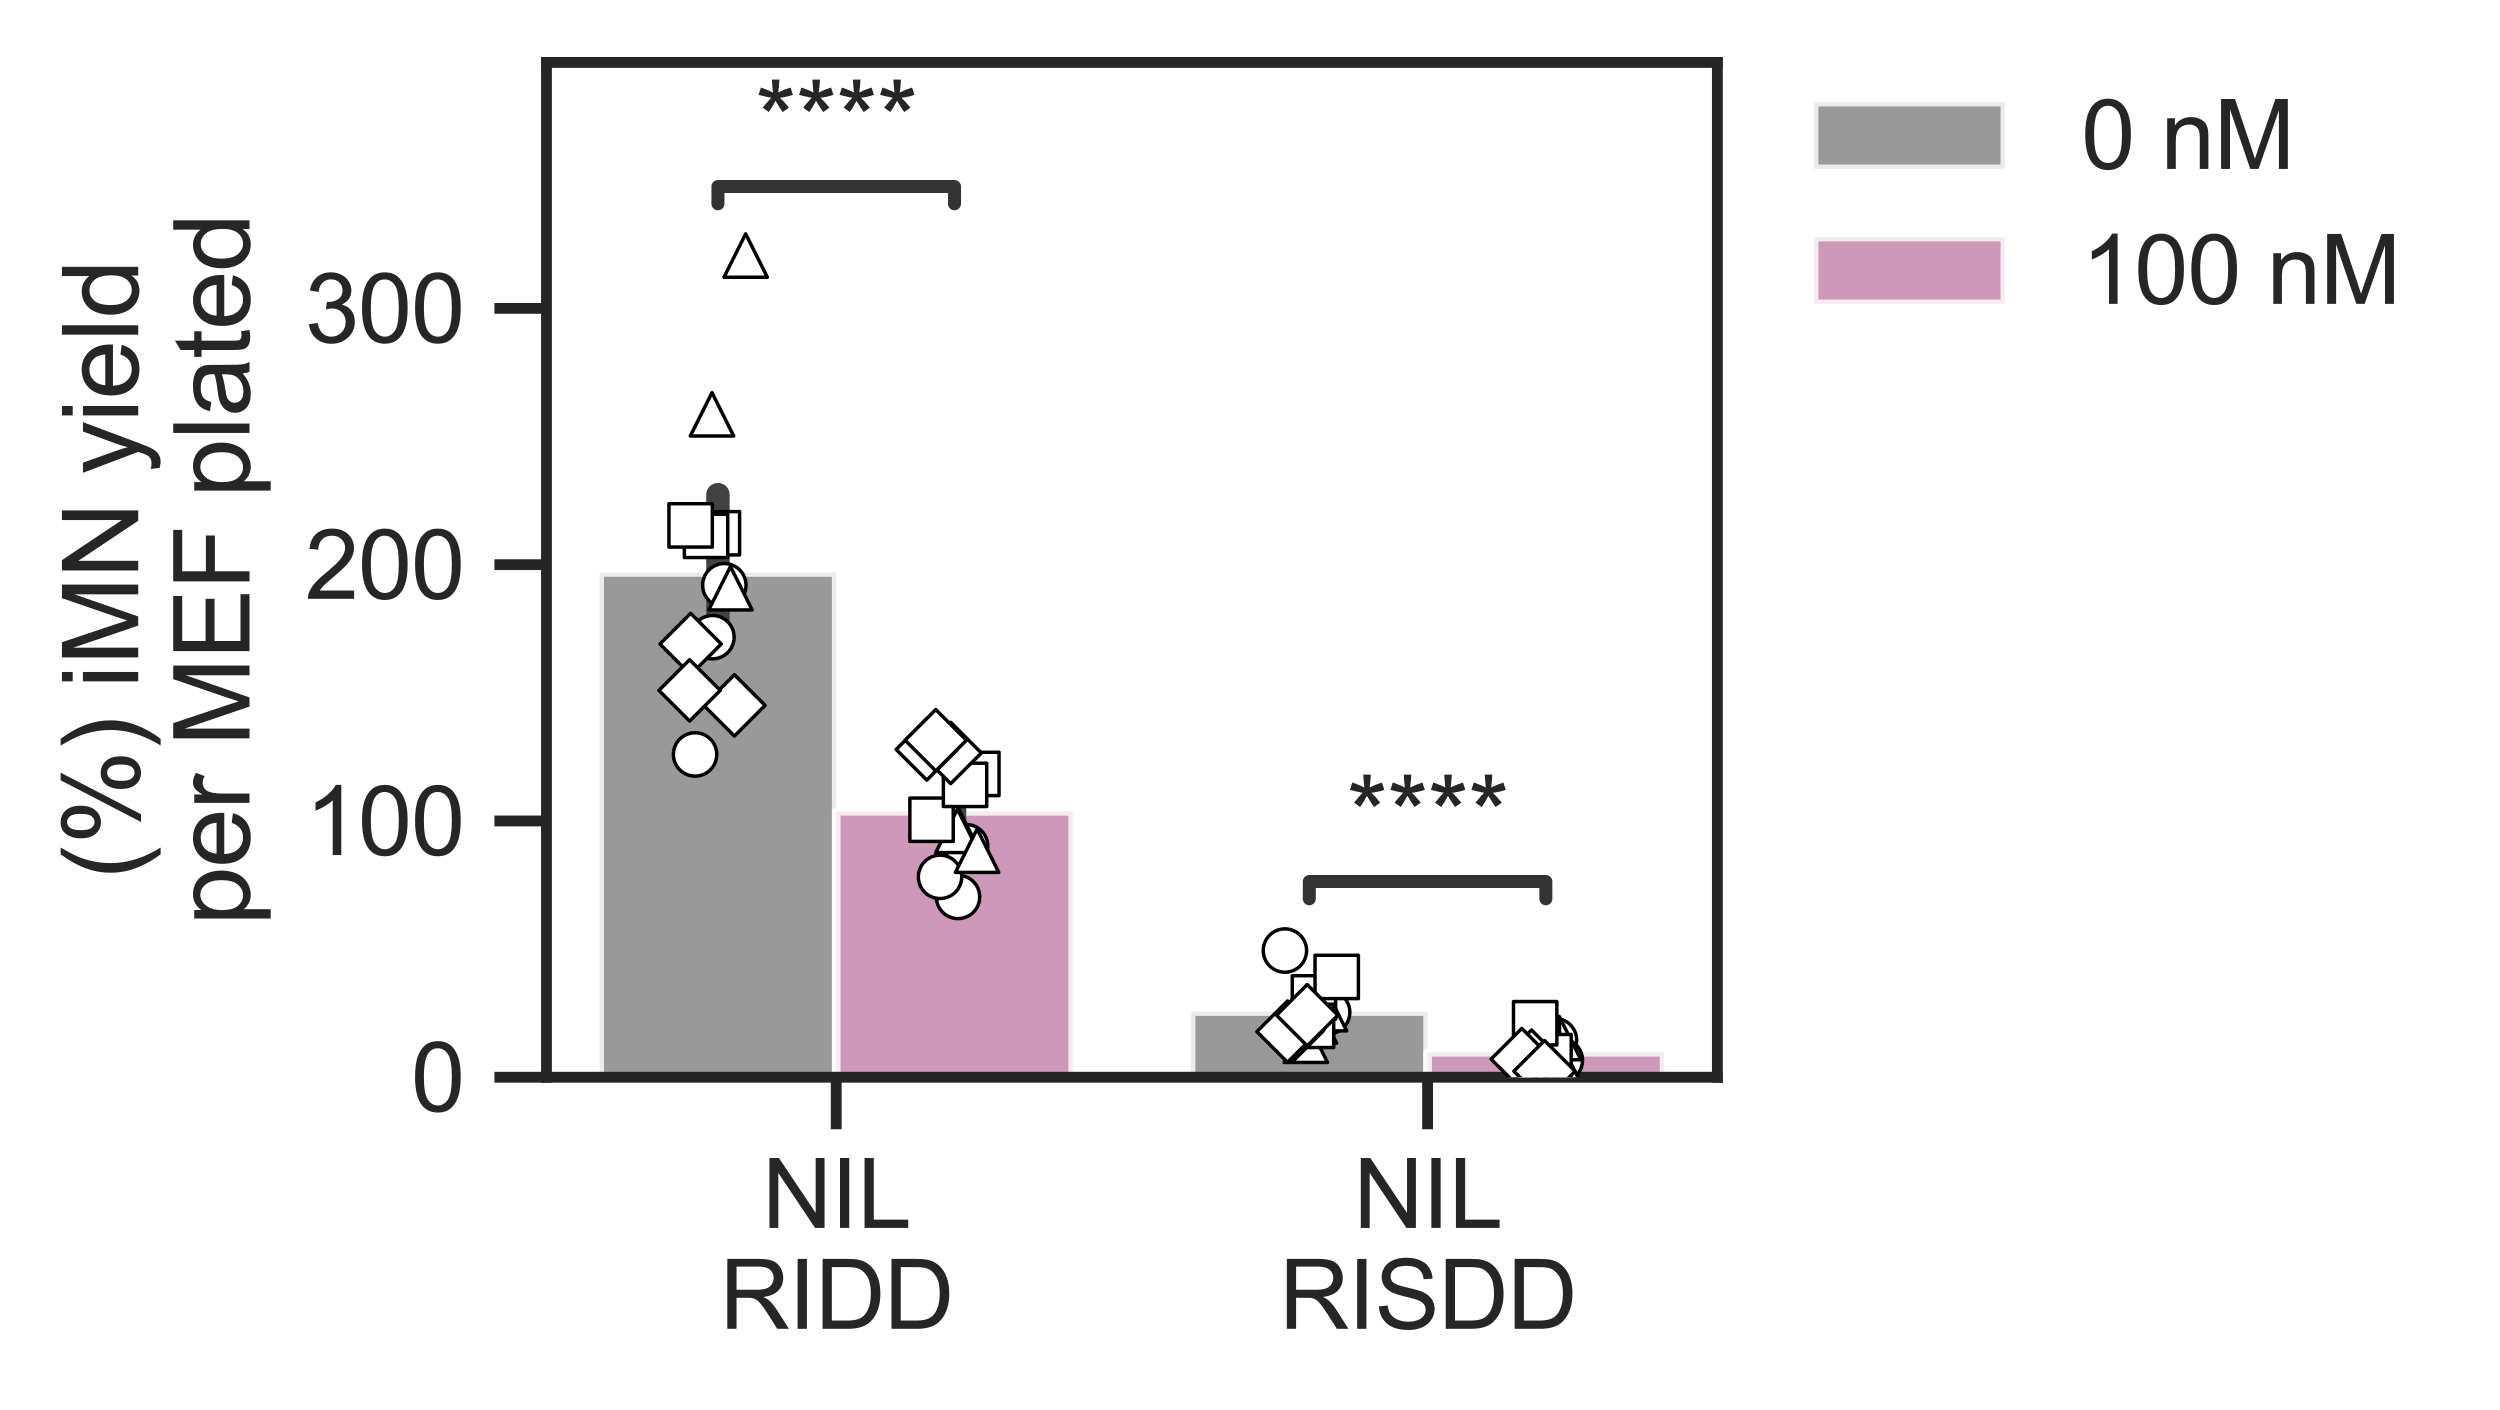 <?xml version="1.0" encoding="utf-8" standalone="no"?>
<!DOCTYPE svg PUBLIC "-//W3C//DTD SVG 1.1//EN"
  "http://www.w3.org/Graphics/SVG/1.1/DTD/svg11.dtd">
<svg xmlns:xlink="http://www.w3.org/1999/xlink" width="288.241pt" height="162.594pt" viewBox="0 0 288.241 162.594" xmlns="http://www.w3.org/2000/svg" version="1.1">
 <defs>
  <style type="text/css">*{stroke-linejoin: round; stroke-linecap: butt}</style>
 </defs>
 <g id="figure_1">
  <g id="patch_1">
   <path d="M 0 162.594 
L 288.241 162.594 
L 288.241 0 
L 0 0 
z
" style="fill: #ffffff"/>
  </g>
  <g id="axes_1">
   <g id="patch_2">
    <path d="M 63.005 124.2 
L 198.005 124.2 
L 198.005 7.2 
L 63.005 7.2 
z
" style="fill: #ffffff"/>
   </g>
   <g id="matplotlib.axis_1">
    <g id="xtick_1">
     <g id="line2d_1">
      <defs>
       <path id="m5b8ad2b23f" d="M 0 0 
L 0 6 
" style="stroke: #262626; stroke-width: 1.25"/>
      </defs>
      <g>
       <use xlink:href="#m5b8ad2b23f" x="96.414" y="124.2" style="fill: #262626; stroke: #262626; stroke-width: 1.25"/>
      </g>
     </g>
     <g id="text_1">
      <!-- NIL -->
      <g style="fill: #262626" transform="translate(87.855 141.574) scale(0.11 -0.11)">
       <defs>
        <path id="ArialMT-4e" d="M 488 0 
L 488 4581 
L 1109 4581 
L 3516 984 
L 3516 4581 
L 4097 4581 
L 4097 0 
L 3475 0 
L 1069 3600 
L 1069 0 
L 488 0 
z
" transform="scale(0.016)"/>
        <path id="ArialMT-49" d="M 597 0 
L 597 4581 
L 1203 4581 
L 1203 0 
L 597 0 
z
" transform="scale(0.016)"/>
        <path id="ArialMT-4c" d="M 469 0 
L 469 4581 
L 1075 4581 
L 1075 541 
L 3331 541 
L 3331 0 
L 469 0 
z
" transform="scale(0.016)"/>
       </defs>
       <use xlink:href="#ArialMT-4e"/>
       <use xlink:href="#ArialMT-49" transform="translate(72.217 0)"/>
       <use xlink:href="#ArialMT-4c" transform="translate(100 0)"/>
      </g>
      <!-- RIDD -->
      <g style="fill: #262626" transform="translate(82.97 153.208) scale(0.11 -0.11)">
       <defs>
        <path id="ArialMT-52" d="M 503 0 
L 503 4581 
L 2534 4581 
Q 3147 4581 3465 4457 
Q 3784 4334 3975 4021 
Q 4166 3709 4166 3331 
Q 4166 2844 3850 2509 
Q 3534 2175 2875 2084 
Q 3116 1969 3241 1856 
Q 3506 1613 3744 1247 
L 4541 0 
L 3778 0 
L 3172 953 
Q 2906 1366 2734 1584 
Q 2563 1803 2427 1890 
Q 2291 1978 2150 2013 
Q 2047 2034 1813 2034 
L 1109 2034 
L 1109 0 
L 503 0 
z
M 1109 2559 
L 2413 2559 
Q 2828 2559 3062 2645 
Q 3297 2731 3419 2920 
Q 3541 3109 3541 3331 
Q 3541 3656 3305 3865 
Q 3069 4075 2559 4075 
L 1109 4075 
L 1109 2559 
z
" transform="scale(0.016)"/>
        <path id="ArialMT-44" d="M 494 0 
L 494 4581 
L 2072 4581 
Q 2606 4581 2888 4516 
Q 3281 4425 3559 4188 
Q 3922 3881 4101 3404 
Q 4281 2928 4281 2316 
Q 4281 1794 4159 1391 
Q 4038 988 3847 723 
Q 3656 459 3429 307 
Q 3203 156 2883 78 
Q 2563 0 2147 0 
L 494 0 
z
M 1100 541 
L 2078 541 
Q 2531 541 2789 625 
Q 3047 709 3200 863 
Q 3416 1078 3536 1442 
Q 3656 1806 3656 2325 
Q 3656 3044 3420 3430 
Q 3184 3816 2847 3947 
Q 2603 4041 2063 4041 
L 1100 4041 
L 1100 541 
z
" transform="scale(0.016)"/>
       </defs>
       <use xlink:href="#ArialMT-52"/>
       <use xlink:href="#ArialMT-49" transform="translate(72.217 0)"/>
       <use xlink:href="#ArialMT-44" transform="translate(100 0)"/>
       <use xlink:href="#ArialMT-44" transform="translate(172.217 0)"/>
      </g>
     </g>
    </g>
    <g id="xtick_2">
     <g id="line2d_2">
      <g>
       <use xlink:href="#m5b8ad2b23f" x="164.596" y="124.2" style="fill: #262626; stroke: #262626; stroke-width: 1.25"/>
      </g>
     </g>
     <g id="text_2">
      <!-- NIL -->
      <g style="fill: #262626" transform="translate(156.037 141.574) scale(0.11 -0.11)">
       <use xlink:href="#ArialMT-4e"/>
       <use xlink:href="#ArialMT-49" transform="translate(72.217 0)"/>
       <use xlink:href="#ArialMT-4c" transform="translate(100 0)"/>
      </g>
      <!-- RISDD -->
      <g style="fill: #262626" transform="translate(147.483 153.208) scale(0.11 -0.11)">
       <defs>
        <path id="ArialMT-53" d="M 288 1472 
L 859 1522 
Q 900 1178 1048 958 
Q 1197 738 1509 602 
Q 1822 466 2213 466 
Q 2559 466 2825 569 
Q 3091 672 3220 851 
Q 3350 1031 3350 1244 
Q 3350 1459 3225 1620 
Q 3100 1781 2813 1891 
Q 2628 1963 1997 2114 
Q 1366 2266 1113 2400 
Q 784 2572 623 2826 
Q 463 3081 463 3397 
Q 463 3744 659 4045 
Q 856 4347 1234 4503 
Q 1613 4659 2075 4659 
Q 2584 4659 2973 4495 
Q 3363 4331 3572 4012 
Q 3781 3694 3797 3291 
L 3216 3247 
Q 3169 3681 2898 3903 
Q 2628 4125 2100 4125 
Q 1550 4125 1298 3923 
Q 1047 3722 1047 3438 
Q 1047 3191 1225 3031 
Q 1400 2872 2139 2705 
Q 2878 2538 3153 2413 
Q 3553 2228 3743 1945 
Q 3934 1663 3934 1294 
Q 3934 928 3725 604 
Q 3516 281 3123 101 
Q 2731 -78 2241 -78 
Q 1619 -78 1198 103 
Q 778 284 539 648 
Q 300 1013 288 1472 
z
" transform="scale(0.016)"/>
       </defs>
       <use xlink:href="#ArialMT-52"/>
       <use xlink:href="#ArialMT-49" transform="translate(72.217 0)"/>
       <use xlink:href="#ArialMT-53" transform="translate(100 0)"/>
       <use xlink:href="#ArialMT-44" transform="translate(166.699 0)"/>
       <use xlink:href="#ArialMT-44" transform="translate(238.916 0)"/>
      </g>
     </g>
    </g>
   </g>
   <g id="matplotlib.axis_2">
    <g id="ytick_1">
     <g id="line2d_3">
      <defs>
       <path id="m10f143baf8" d="M 0 0 
L -6 0 
" style="stroke: #262626; stroke-width: 1.25"/>
      </defs>
      <g>
       <use xlink:href="#m10f143baf8" x="63.005" y="124.2" style="fill: #262626; stroke: #262626; stroke-width: 1.25"/>
      </g>
     </g>
     <g id="text_3">
      <!-- 0 -->
      <g style="fill: #262626" transform="translate(47.388 128.137) scale(0.11 -0.11)">
       <defs>
        <path id="ArialMT-30" d="M 266 2259 
Q 266 3072 433 3567 
Q 600 4063 929 4331 
Q 1259 4600 1759 4600 
Q 2128 4600 2406 4451 
Q 2684 4303 2865 4023 
Q 3047 3744 3150 3342 
Q 3253 2941 3253 2259 
Q 3253 1453 3087 958 
Q 2922 463 2592 192 
Q 2263 -78 1759 -78 
Q 1097 -78 719 397 
Q 266 969 266 2259 
z
M 844 2259 
Q 844 1131 1108 757 
Q 1372 384 1759 384 
Q 2147 384 2411 759 
Q 2675 1134 2675 2259 
Q 2675 3391 2411 3762 
Q 2147 4134 1753 4134 
Q 1366 4134 1134 3806 
Q 844 3388 844 2259 
z
" transform="scale(0.016)"/>
       </defs>
       <use xlink:href="#ArialMT-30"/>
      </g>
     </g>
    </g>
    <g id="ytick_2">
     <g id="line2d_4">
      <g>
       <use xlink:href="#m10f143baf8" x="63.005" y="94.652" style="fill: #262626; stroke: #262626; stroke-width: 1.25"/>
      </g>
     </g>
     <g id="text_4">
      <!-- 100 -->
      <g style="fill: #262626" transform="translate(35.154 98.589) scale(0.11 -0.11)">
       <defs>
        <path id="ArialMT-31" d="M 2384 0 
L 1822 0 
L 1822 3584 
Q 1619 3391 1289 3197 
Q 959 3003 697 2906 
L 697 3450 
Q 1169 3672 1522 3987 
Q 1875 4303 2022 4600 
L 2384 4600 
L 2384 0 
z
" transform="scale(0.016)"/>
       </defs>
       <use xlink:href="#ArialMT-31"/>
       <use xlink:href="#ArialMT-30" transform="translate(55.615 0)"/>
       <use xlink:href="#ArialMT-30" transform="translate(111.23 0)"/>
      </g>
     </g>
    </g>
    <g id="ytick_3">
     <g id="line2d_5">
      <g>
       <use xlink:href="#m10f143baf8" x="63.005" y="65.104" style="fill: #262626; stroke: #262626; stroke-width: 1.25"/>
      </g>
     </g>
     <g id="text_5">
      <!-- 200 -->
      <g style="fill: #262626" transform="translate(35.154 69.041) scale(0.11 -0.11)">
       <defs>
        <path id="ArialMT-32" d="M 3222 541 
L 3222 0 
L 194 0 
Q 188 203 259 391 
Q 375 700 629 1000 
Q 884 1300 1366 1694 
Q 2113 2306 2375 2664 
Q 2638 3022 2638 3341 
Q 2638 3675 2398 3904 
Q 2159 4134 1775 4134 
Q 1369 4134 1125 3890 
Q 881 3647 878 3216 
L 300 3275 
Q 359 3922 746 4261 
Q 1134 4600 1788 4600 
Q 2447 4600 2831 4234 
Q 3216 3869 3216 3328 
Q 3216 3053 3103 2787 
Q 2991 2522 2730 2228 
Q 2469 1934 1863 1422 
Q 1356 997 1212 845 
Q 1069 694 975 541 
L 3222 541 
z
" transform="scale(0.016)"/>
       </defs>
       <use xlink:href="#ArialMT-32"/>
       <use xlink:href="#ArialMT-30" transform="translate(55.615 0)"/>
       <use xlink:href="#ArialMT-30" transform="translate(111.23 0)"/>
      </g>
     </g>
    </g>
    <g id="ytick_4">
     <g id="line2d_6">
      <g>
       <use xlink:href="#m10f143baf8" x="63.005" y="35.557" style="fill: #262626; stroke: #262626; stroke-width: 1.25"/>
      </g>
     </g>
     <g id="text_6">
      <!-- 300 -->
      <g style="fill: #262626" transform="translate(35.154 39.493) scale(0.11 -0.11)">
       <defs>
        <path id="ArialMT-33" d="M 269 1209 
L 831 1284 
Q 928 806 1161 595 
Q 1394 384 1728 384 
Q 2125 384 2398 659 
Q 2672 934 2672 1341 
Q 2672 1728 2419 1979 
Q 2166 2231 1775 2231 
Q 1616 2231 1378 2169 
L 1441 2663 
Q 1497 2656 1531 2656 
Q 1891 2656 2178 2843 
Q 2466 3031 2466 3422 
Q 2466 3731 2256 3934 
Q 2047 4138 1716 4138 
Q 1388 4138 1169 3931 
Q 950 3725 888 3313 
L 325 3413 
Q 428 3978 793 4289 
Q 1159 4600 1703 4600 
Q 2078 4600 2393 4439 
Q 2709 4278 2876 4000 
Q 3044 3722 3044 3409 
Q 3044 3113 2884 2869 
Q 2725 2625 2413 2481 
Q 2819 2388 3044 2092 
Q 3269 1797 3269 1353 
Q 3269 753 2831 336 
Q 2394 -81 1725 -81 
Q 1122 -81 723 278 
Q 325 638 269 1209 
z
" transform="scale(0.016)"/>
       </defs>
       <use xlink:href="#ArialMT-33"/>
       <use xlink:href="#ArialMT-30" transform="translate(55.615 0)"/>
       <use xlink:href="#ArialMT-30" transform="translate(111.23 0)"/>
      </g>
     </g>
    </g>
    <g id="text_7">
     <!-- (%) iMN yield -->
     <g style="fill: #262626" transform="translate(15.936 101.368) rotate(-90) scale(0.12 -0.12)">
      <defs>
       <path id="ArialMT-28" d="M 1497 -1347 
Q 1031 -759 709 28 
Q 388 816 388 1659 
Q 388 2403 628 3084 
Q 909 3875 1497 4659 
L 1900 4659 
Q 1522 4009 1400 3731 
Q 1209 3300 1100 2831 
Q 966 2247 966 1656 
Q 966 153 1900 -1347 
L 1497 -1347 
z
" transform="scale(0.016)"/>
       <path id="ArialMT-25" d="M 372 3481 
Q 372 3972 619 4315 
Q 866 4659 1334 4659 
Q 1766 4659 2048 4351 
Q 2331 4044 2331 3447 
Q 2331 2866 2045 2552 
Q 1759 2238 1341 2238 
Q 925 2238 648 2547 
Q 372 2856 372 3481 
z
M 1350 4272 
Q 1141 4272 1002 4090 
Q 863 3909 863 3425 
Q 863 2984 1003 2804 
Q 1144 2625 1350 2625 
Q 1563 2625 1702 2806 
Q 1841 2988 1841 3469 
Q 1841 3913 1700 4092 
Q 1559 4272 1350 4272 
z
M 1353 -169 
L 3859 4659 
L 4316 4659 
L 1819 -169 
L 1353 -169 
z
M 3334 1075 
Q 3334 1569 3581 1911 
Q 3828 2253 4300 2253 
Q 4731 2253 5014 1945 
Q 5297 1638 5297 1041 
Q 5297 459 5011 145 
Q 4725 -169 4303 -169 
Q 3888 -169 3611 142 
Q 3334 453 3334 1075 
z
M 4316 1866 
Q 4103 1866 3964 1684 
Q 3825 1503 3825 1019 
Q 3825 581 3965 400 
Q 4106 219 4313 219 
Q 4528 219 4667 400 
Q 4806 581 4806 1063 
Q 4806 1506 4665 1686 
Q 4525 1866 4316 1866 
z
" transform="scale(0.016)"/>
       <path id="ArialMT-29" d="M 791 -1347 
L 388 -1347 
Q 1322 153 1322 1656 
Q 1322 2244 1188 2822 
Q 1081 3291 891 3722 
Q 769 4003 388 4659 
L 791 4659 
Q 1378 3875 1659 3084 
Q 1900 2403 1900 1659 
Q 1900 816 1576 28 
Q 1253 -759 791 -1347 
z
" transform="scale(0.016)"/>
       <path id="ArialMT-20" transform="scale(0.016)"/>
       <path id="ArialMT-69" d="M 425 3934 
L 425 4581 
L 988 4581 
L 988 3934 
L 425 3934 
z
M 425 0 
L 425 3319 
L 988 3319 
L 988 0 
L 425 0 
z
" transform="scale(0.016)"/>
       <path id="ArialMT-4d" d="M 475 0 
L 475 4581 
L 1388 4581 
L 2472 1338 
Q 2622 884 2691 659 
Q 2769 909 2934 1394 
L 4031 4581 
L 4847 4581 
L 4847 0 
L 4263 0 
L 4263 3834 
L 2931 0 
L 2384 0 
L 1059 3900 
L 1059 0 
L 475 0 
z
" transform="scale(0.016)"/>
       <path id="ArialMT-79" d="M 397 -1278 
L 334 -750 
Q 519 -800 656 -800 
Q 844 -800 956 -737 
Q 1069 -675 1141 -563 
Q 1194 -478 1313 -144 
Q 1328 -97 1363 -6 
L 103 3319 
L 709 3319 
L 1400 1397 
Q 1534 1031 1641 628 
Q 1738 1016 1872 1384 
L 2581 3319 
L 3144 3319 
L 1881 -56 
Q 1678 -603 1566 -809 
Q 1416 -1088 1222 -1217 
Q 1028 -1347 759 -1347 
Q 597 -1347 397 -1278 
z
" transform="scale(0.016)"/>
       <path id="ArialMT-65" d="M 2694 1069 
L 3275 997 
Q 3138 488 2766 206 
Q 2394 -75 1816 -75 
Q 1088 -75 661 373 
Q 234 822 234 1631 
Q 234 2469 665 2931 
Q 1097 3394 1784 3394 
Q 2450 3394 2872 2941 
Q 3294 2488 3294 1666 
Q 3294 1616 3291 1516 
L 816 1516 
Q 847 969 1125 678 
Q 1403 388 1819 388 
Q 2128 388 2347 550 
Q 2566 713 2694 1069 
z
M 847 1978 
L 2700 1978 
Q 2663 2397 2488 2606 
Q 2219 2931 1791 2931 
Q 1403 2931 1139 2672 
Q 875 2413 847 1978 
z
" transform="scale(0.016)"/>
       <path id="ArialMT-6c" d="M 409 0 
L 409 4581 
L 972 4581 
L 972 0 
L 409 0 
z
" transform="scale(0.016)"/>
       <path id="ArialMT-64" d="M 2575 0 
L 2575 419 
Q 2259 -75 1647 -75 
Q 1250 -75 917 144 
Q 584 363 401 755 
Q 219 1147 219 1656 
Q 219 2153 384 2558 
Q 550 2963 881 3178 
Q 1213 3394 1622 3394 
Q 1922 3394 2156 3267 
Q 2391 3141 2538 2938 
L 2538 4581 
L 3097 4581 
L 3097 0 
L 2575 0 
z
M 797 1656 
Q 797 1019 1065 703 
Q 1334 388 1700 388 
Q 2069 388 2326 689 
Q 2584 991 2584 1609 
Q 2584 2291 2321 2609 
Q 2059 2928 1675 2928 
Q 1300 2928 1048 2622 
Q 797 2316 797 1656 
z
" transform="scale(0.016)"/>
      </defs>
      <use xlink:href="#ArialMT-28"/>
      <use xlink:href="#ArialMT-25" transform="translate(33.301 0)"/>
      <use xlink:href="#ArialMT-29" transform="translate(122.217 0)"/>
      <use xlink:href="#ArialMT-20" transform="translate(155.518 0)"/>
      <use xlink:href="#ArialMT-69" transform="translate(183.301 0)"/>
      <use xlink:href="#ArialMT-4d" transform="translate(205.518 0)"/>
      <use xlink:href="#ArialMT-4e" transform="translate(288.818 0)"/>
      <use xlink:href="#ArialMT-20" transform="translate(361.035 0)"/>
      <use xlink:href="#ArialMT-79" transform="translate(388.818 0)"/>
      <use xlink:href="#ArialMT-69" transform="translate(438.818 0)"/>
      <use xlink:href="#ArialMT-65" transform="translate(461.035 0)"/>
      <use xlink:href="#ArialMT-6c" transform="translate(516.65 0)"/>
      <use xlink:href="#ArialMT-64" transform="translate(538.867 0)"/>
     </g>
     <!-- per MEF plated -->
     <g style="fill: #262626" transform="translate(28.768 106.716) rotate(-90) scale(0.12 -0.12)">
      <defs>
       <path id="ArialMT-70" d="M 422 -1272 
L 422 3319 
L 934 3319 
L 934 2888 
Q 1116 3141 1344 3267 
Q 1572 3394 1897 3394 
Q 2322 3394 2647 3175 
Q 2972 2956 3137 2557 
Q 3303 2159 3303 1684 
Q 3303 1175 3120 767 
Q 2938 359 2589 142 
Q 2241 -75 1856 -75 
Q 1575 -75 1351 44 
Q 1128 163 984 344 
L 984 -1272 
L 422 -1272 
z
M 931 1641 
Q 931 1000 1190 694 
Q 1450 388 1819 388 
Q 2194 388 2461 705 
Q 2728 1022 2728 1688 
Q 2728 2322 2467 2637 
Q 2206 2953 1844 2953 
Q 1484 2953 1207 2617 
Q 931 2281 931 1641 
z
" transform="scale(0.016)"/>
       <path id="ArialMT-72" d="M 416 0 
L 416 3319 
L 922 3319 
L 922 2816 
Q 1116 3169 1280 3281 
Q 1444 3394 1641 3394 
Q 1925 3394 2219 3213 
L 2025 2691 
Q 1819 2813 1613 2813 
Q 1428 2813 1281 2702 
Q 1134 2591 1072 2394 
Q 978 2094 978 1738 
L 978 0 
L 416 0 
z
" transform="scale(0.016)"/>
       <path id="ArialMT-45" d="M 506 0 
L 506 4581 
L 3819 4581 
L 3819 4041 
L 1113 4041 
L 1113 2638 
L 3647 2638 
L 3647 2100 
L 1113 2100 
L 1113 541 
L 3925 541 
L 3925 0 
L 506 0 
z
" transform="scale(0.016)"/>
       <path id="ArialMT-46" d="M 525 0 
L 525 4581 
L 3616 4581 
L 3616 4041 
L 1131 4041 
L 1131 2622 
L 3281 2622 
L 3281 2081 
L 1131 2081 
L 1131 0 
L 525 0 
z
" transform="scale(0.016)"/>
       <path id="ArialMT-61" d="M 2588 409 
Q 2275 144 1986 34 
Q 1697 -75 1366 -75 
Q 819 -75 525 192 
Q 231 459 231 875 
Q 231 1119 342 1320 
Q 453 1522 633 1644 
Q 813 1766 1038 1828 
Q 1203 1872 1538 1913 
Q 2219 1994 2541 2106 
Q 2544 2222 2544 2253 
Q 2544 2597 2384 2738 
Q 2169 2928 1744 2928 
Q 1347 2928 1158 2789 
Q 969 2650 878 2297 
L 328 2372 
Q 403 2725 575 2942 
Q 747 3159 1072 3276 
Q 1397 3394 1825 3394 
Q 2250 3394 2515 3294 
Q 2781 3194 2906 3042 
Q 3031 2891 3081 2659 
Q 3109 2516 3109 2141 
L 3109 1391 
Q 3109 606 3145 398 
Q 3181 191 3288 0 
L 2700 0 
Q 2613 175 2588 409 
z
M 2541 1666 
Q 2234 1541 1622 1453 
Q 1275 1403 1131 1340 
Q 988 1278 909 1158 
Q 831 1038 831 891 
Q 831 666 1001 516 
Q 1172 366 1500 366 
Q 1825 366 2078 508 
Q 2331 650 2450 897 
Q 2541 1088 2541 1459 
L 2541 1666 
z
" transform="scale(0.016)"/>
       <path id="ArialMT-74" d="M 1650 503 
L 1731 6 
Q 1494 -44 1306 -44 
Q 1000 -44 831 53 
Q 663 150 594 308 
Q 525 466 525 972 
L 525 2881 
L 113 2881 
L 113 3319 
L 525 3319 
L 525 4141 
L 1084 4478 
L 1084 3319 
L 1650 3319 
L 1650 2881 
L 1084 2881 
L 1084 941 
Q 1084 700 1114 631 
Q 1144 563 1211 522 
Q 1278 481 1403 481 
Q 1497 481 1650 503 
z
" transform="scale(0.016)"/>
      </defs>
      <use xlink:href="#ArialMT-70"/>
      <use xlink:href="#ArialMT-65" transform="translate(55.615 0)"/>
      <use xlink:href="#ArialMT-72" transform="translate(111.23 0)"/>
      <use xlink:href="#ArialMT-20" transform="translate(144.531 0)"/>
      <use xlink:href="#ArialMT-4d" transform="translate(172.314 0)"/>
      <use xlink:href="#ArialMT-45" transform="translate(255.615 0)"/>
      <use xlink:href="#ArialMT-46" transform="translate(322.314 0)"/>
      <use xlink:href="#ArialMT-20" transform="translate(383.398 0)"/>
      <use xlink:href="#ArialMT-70" transform="translate(411.182 0)"/>
      <use xlink:href="#ArialMT-6c" transform="translate(466.797 0)"/>
      <use xlink:href="#ArialMT-61" transform="translate(489.014 0)"/>
      <use xlink:href="#ArialMT-74" transform="translate(544.629 0)"/>
      <use xlink:href="#ArialMT-65" transform="translate(572.412 0)"/>
      <use xlink:href="#ArialMT-64" transform="translate(628.027 0)"/>
     </g>
    </g>
   </g>
   <g id="patch_3">
    <path d="M 69.141 124.2 
L 96.414 124.2 
L 96.414 66 
L 69.141 66 
z
" clip-path="url(#p224264e381)" style="fill: #808080; opacity: 0.8; stroke: #ffffff; stroke-linejoin: miter"/>
   </g>
   <g id="patch_4">
    <path d="M 137.323 124.2 
L 164.596 124.2 
L 164.596 116.633 
L 137.323 116.633 
z
" clip-path="url(#p224264e381)" style="fill: #808080; opacity: 0.8; stroke: #ffffff; stroke-linejoin: miter"/>
   </g>
   <g id="patch_5">
    <path d="M 96.414 124.2 
L 123.686 124.2 
L 123.686 93.543 
L 96.414 93.543 
z
" clip-path="url(#p224264e381)" style="fill: #c180a8; opacity: 0.8; stroke: #ffffff; stroke-linejoin: miter"/>
   </g>
   <g id="patch_6">
    <path d="M 164.596 124.2 
L 191.868 124.2 
L 191.868 121.324 
L 164.596 121.324 
z
" clip-path="url(#p224264e381)" style="fill: #c180a8; opacity: 0.8; stroke: #ffffff; stroke-linejoin: miter"/>
   </g>
   <g id="line2d_7">
    <path d="M 82.777 74.193 
L 82.777 57.031 
" clip-path="url(#p224264e381)" style="fill: none; stroke: #424242; stroke-width: 2.7; stroke-linecap: round"/>
   </g>
   <g id="line2d_8">
    <path d="M 150.959 118.048 
L 150.959 114.786 
" clip-path="url(#p224264e381)" style="fill: none; stroke: #424242; stroke-width: 2.7; stroke-linecap: round"/>
   </g>
   <g id="line2d_9">
    <path d="M 110.05 96.629 
L 110.05 90.337 
" clip-path="url(#p224264e381)" style="fill: none; stroke: #424242; stroke-width: 2.7; stroke-linecap: round"/>
   </g>
   <g id="line2d_10">
    <path d="M 178.232 122.13 
L 178.232 120.447 
" clip-path="url(#p224264e381)" style="fill: none; stroke: #424242; stroke-width: 2.7; stroke-linecap: round"/>
   </g>
   <g id="line2d_11">
    <path d="M 150.959 103.626 
L 150.959 101.637 
L 178.232 101.637 
L 178.232 103.626 
" clip-path="url(#p224264e381)" style="fill: none; stroke: #333333; stroke-width: 1.5; stroke-linecap: round"/>
   </g>
   <g id="line2d_12">
    <path d="M 82.777 23.495 
L 82.777 21.506 
L 110.05 21.506 
L 110.05 23.495 
" clip-path="url(#p224264e381)" style="fill: none; stroke: #333333; stroke-width: 1.5; stroke-linecap: round"/>
   </g>
   <g id="patch_7">
    <path d="M 63.005 124.2 
L 63.005 7.2 
" style="fill: none; stroke: #262626; stroke-width: 1.25; stroke-linejoin: miter; stroke-linecap: square"/>
   </g>
   <g id="patch_8">
    <path d="M 198.005 124.2 
L 198.005 7.2 
" style="fill: none; stroke: #262626; stroke-width: 1.25; stroke-linejoin: miter; stroke-linecap: square"/>
   </g>
   <g id="patch_9">
    <path d="M 63.005 124.2 
L 198.005 124.2 
" style="fill: none; stroke: #262626; stroke-width: 1.25; stroke-linejoin: miter; stroke-linecap: square"/>
   </g>
   <g id="patch_10">
    <path d="M 63.005 7.2 
L 198.005 7.2 
" style="fill: none; stroke: #262626; stroke-width: 1.25; stroke-linejoin: miter; stroke-linecap: square"/>
   </g>
   <g id="PathCollection_1">
    <defs>
     <path id="C0_0_ec90e4ca1c" d="M 0 2.5 
C 0.663 2.5 1.299 2.237 1.768 1.768 
C 2.237 1.299 2.5 0.663 2.5 -0 
C 2.5 -0.663 2.237 -1.299 1.768 -1.768 
C 1.299 -2.237 0.663 -2.5 0 -2.5 
C -0.663 -2.5 -1.299 -2.237 -1.768 -1.768 
C -2.237 -1.299 -2.5 -0.663 -2.5 0 
C -2.5 0.663 -2.237 1.299 -1.768 1.768 
C -1.299 2.237 -0.663 2.5 0 2.5 
z
"/>
    </defs>
    <g clip-path="url(#p224264e381)">
     <use xlink:href="#C0_0_ec90e4ca1c" x="80.14" y="86.985" style="fill: #ffffff; stroke: #000000; stroke-width: 0.4"/>
    </g>
    <g clip-path="url(#p224264e381)">
     <use xlink:href="#C0_0_ec90e4ca1c" x="83.512" y="67.474" style="fill: #ffffff; stroke: #000000; stroke-width: 0.4"/>
    </g>
    <g clip-path="url(#p224264e381)">
     <use xlink:href="#C0_0_ec90e4ca1c" x="82.143" y="73.463" style="fill: #ffffff; stroke: #000000; stroke-width: 0.4"/>
    </g>
   </g>
   <g id="PathCollection_2">
    <defs>
     <path id="C1_0_2a692aeaa2" d="M 0 2.5 
C 0.663 2.5 1.299 2.237 1.768 1.768 
C 2.237 1.299 2.5 0.663 2.5 -0 
C 2.5 -0.663 2.237 -1.299 1.768 -1.768 
C 1.299 -2.237 0.663 -2.5 0 -2.5 
C -0.663 -2.5 -1.299 -2.237 -1.768 -1.768 
C -2.237 -1.299 -2.5 -0.663 -2.5 0 
C -2.5 0.663 -2.237 1.299 -1.768 1.768 
C -1.299 2.237 -0.663 2.5 0 2.5 
z
"/>
    </defs>
    <g clip-path="url(#p224264e381)">
     <use xlink:href="#C1_0_2a692aeaa2" x="110.457" y="103.413" style="fill: #ffffff; stroke: #000000; stroke-width: 0.4"/>
    </g>
    <g clip-path="url(#p224264e381)">
     <use xlink:href="#C1_0_2a692aeaa2" x="111.393" y="97.56" style="fill: #ffffff; stroke: #000000; stroke-width: 0.4"/>
    </g>
    <g clip-path="url(#p224264e381)">
     <use xlink:href="#C1_0_2a692aeaa2" x="108.383" y="101.1" style="fill: #ffffff; stroke: #000000; stroke-width: 0.4"/>
    </g>
   </g>
   <g id="PathCollection_3">
    <defs>
     <path id="C2_0_dd1ed18639" d="M 0 2.5 
C 0.663 2.5 1.299 2.237 1.768 1.768 
C 2.237 1.299 2.5 0.663 2.5 -0 
C 2.5 -0.663 2.237 -1.299 1.768 -1.768 
C 1.299 -2.237 0.663 -2.5 0 -2.5 
C -0.663 -2.5 -1.299 -2.237 -1.768 -1.768 
C -2.237 -1.299 -2.5 -0.663 -2.5 0 
C -2.5 0.663 -2.237 1.299 -1.768 1.768 
C -1.299 2.237 -0.663 2.5 0 2.5 
z
"/>
    </defs>
    <g clip-path="url(#p224264e381)">
     <use xlink:href="#C2_0_dd1ed18639" x="150.429" y="118.42" style="fill: #ffffff; stroke: #000000; stroke-width: 0.4"/>
    </g>
    <g clip-path="url(#p224264e381)">
     <use xlink:href="#C2_0_dd1ed18639" x="148.146" y="109.595" style="fill: #ffffff; stroke: #000000; stroke-width: 0.4"/>
    </g>
    <g clip-path="url(#p224264e381)">
     <use xlink:href="#C2_0_dd1ed18639" x="153.131" y="116.71" style="fill: #ffffff; stroke: #000000; stroke-width: 0.4"/>
    </g>
   </g>
   <g id="PathCollection_4">
    <defs>
     <path id="C3_0_1646e73ba6" d="M 0 2.5 
C 0.663 2.5 1.299 2.237 1.768 1.768 
C 2.237 1.299 2.5 0.663 2.5 -0 
C 2.5 -0.663 2.237 -1.299 1.768 -1.768 
C 1.299 -2.237 0.663 -2.5 0 -2.5 
C -0.663 -2.5 -1.299 -2.237 -1.768 -1.768 
C -2.237 -1.299 -2.5 -0.663 -2.5 0 
C -2.5 0.663 -2.237 1.299 -1.768 1.768 
C -1.299 2.237 -0.663 2.5 0 2.5 
z
"/>
    </defs>
    <g clip-path="url(#p224264e381)">
     <use xlink:href="#C3_0_1646e73ba6" x="176.966" y="122.734" style="fill: #ffffff; stroke: #000000; stroke-width: 0.4"/>
    </g>
    <g clip-path="url(#p224264e381)">
     <use xlink:href="#C3_0_1646e73ba6" x="179.282" y="119.919" style="fill: #ffffff; stroke: #000000; stroke-width: 0.4"/>
    </g>
    <g clip-path="url(#p224264e381)">
     <use xlink:href="#C3_0_1646e73ba6" x="179.961" y="122.247" style="fill: #ffffff; stroke: #000000; stroke-width: 0.4"/>
    </g>
   </g>
   <g id="PathCollection_5">
    <path d="M 84.219 65.32 
L 81.719 70.32 
L 86.719 70.32 
z
" clip-path="url(#p224264e381)" style="fill: #ffffff; stroke: #000000; stroke-width: 0.4"/>
    <path d="M 82.09 45.269 
L 79.59 50.269 
L 84.59 50.269 
z
" clip-path="url(#p224264e381)" style="fill: #ffffff; stroke: #000000; stroke-width: 0.4"/>
    <path d="M 85.973 26.964 
L 83.473 31.964 
L 88.473 31.964 
z
" clip-path="url(#p224264e381)" style="fill: #ffffff; stroke: #000000; stroke-width: 0.4"/>
   </g>
   <g id="PathCollection_6">
    <path d="M 109.521 91.257 
L 107.021 96.257 
L 112.021 96.257 
z
" clip-path="url(#p224264e381)" style="fill: #ffffff; stroke: #000000; stroke-width: 0.4"/>
    <path d="M 110.388 93.299 
L 107.888 98.299 
L 112.888 98.299 
z
" clip-path="url(#p224264e381)" style="fill: #ffffff; stroke: #000000; stroke-width: 0.4"/>
    <path d="M 112.654 95.583 
L 110.154 100.583 
L 115.154 100.583 
z
" clip-path="url(#p224264e381)" style="fill: #ffffff; stroke: #000000; stroke-width: 0.4"/>
   </g>
   <g id="PathCollection_7">
    <path d="M 151.612 115.282 
L 149.112 120.282 
L 154.112 120.282 
z
" clip-path="url(#p224264e381)" style="fill: #ffffff; stroke: #000000; stroke-width: 0.4"/>
    <path d="M 150.558 117.501 
L 148.058 122.501 
L 153.058 122.501 
z
" clip-path="url(#p224264e381)" style="fill: #ffffff; stroke: #000000; stroke-width: 0.4"/>
    <path d="M 152.766 113.855 
L 150.266 118.855 
L 155.266 118.855 
z
" clip-path="url(#p224264e381)" style="fill: #ffffff; stroke: #000000; stroke-width: 0.4"/>
   </g>
   <g id="PathCollection_8">
    <path d="M 179.775 117.191 
L 177.275 122.191 
L 182.275 122.191 
z
" clip-path="url(#p224264e381)" style="fill: #ffffff; stroke: #000000; stroke-width: 0.4"/>
    <path d="M 179.598 119.549 
L 177.098 124.549 
L 182.098 124.549 
z
" clip-path="url(#p224264e381)" style="fill: #ffffff; stroke: #000000; stroke-width: 0.4"/>
    <path d="M 177.617 118.807 
L 175.117 123.807 
L 180.117 123.807 
z
" clip-path="url(#p224264e381)" style="fill: #ffffff; stroke: #000000; stroke-width: 0.4"/>
   </g>
   <g id="PathCollection_9">
    <path d="M 80.272 63.985 
L 85.272 63.985 
L 85.272 58.985 
L 80.272 58.985 
z
" clip-path="url(#p224264e381)" style="fill: #ffffff; stroke: #000000; stroke-width: 0.4"/>
    <path d="M 78.903 64.283 
L 83.903 64.283 
L 83.903 59.283 
L 78.903 59.283 
z
" clip-path="url(#p224264e381)" style="fill: #ffffff; stroke: #000000; stroke-width: 0.4"/>
    <path d="M 77.128 63.075 
L 82.128 63.075 
L 82.128 58.075 
L 77.128 58.075 
z
" clip-path="url(#p224264e381)" style="fill: #ffffff; stroke: #000000; stroke-width: 0.4"/>
   </g>
   <g id="PathCollection_10">
    <path d="M 104.905 97.013 
L 109.905 97.013 
L 109.905 92.013 
L 104.905 92.013 
z
" clip-path="url(#p224264e381)" style="fill: #ffffff; stroke: #000000; stroke-width: 0.4"/>
    <path d="M 110.184 91.73 
L 115.184 91.73 
L 115.184 86.73 
L 110.184 86.73 
z
" clip-path="url(#p224264e381)" style="fill: #ffffff; stroke: #000000; stroke-width: 0.4"/>
    <path d="M 108.766 92.992 
L 113.766 92.992 
L 113.766 87.992 
L 108.766 87.992 
z
" clip-path="url(#p224264e381)" style="fill: #ffffff; stroke: #000000; stroke-width: 0.4"/>
   </g>
   <g id="PathCollection_11">
    <path d="M 148.994 117.502 
L 153.994 117.502 
L 153.994 112.502 
L 148.994 112.502 
z
" clip-path="url(#p224264e381)" style="fill: #ffffff; stroke: #000000; stroke-width: 0.4"/>
    <path d="M 151.619 115.135 
L 156.619 115.135 
L 156.619 110.135 
L 151.619 110.135 
z
" clip-path="url(#p224264e381)" style="fill: #ffffff; stroke: #000000; stroke-width: 0.4"/>
    <path d="M 148.771 120.779 
L 153.771 120.779 
L 153.771 115.779 
L 148.771 115.779 
z
" clip-path="url(#p224264e381)" style="fill: #ffffff; stroke: #000000; stroke-width: 0.4"/>
   </g>
   <g id="PathCollection_12">
    <path d="M 174.811 122.785 
L 179.811 122.785 
L 179.811 117.785 
L 174.811 117.785 
z
" clip-path="url(#p224264e381)" style="fill: #ffffff; stroke: #000000; stroke-width: 0.4"/>
    <path d="M 176.152 124.271 
L 181.152 124.271 
L 181.152 119.271 
L 176.152 119.271 
z
" clip-path="url(#p224264e381)" style="fill: #ffffff; stroke: #000000; stroke-width: 0.4"/>
    <path d="M 174.5 120.477 
L 179.5 120.477 
L 179.5 115.477 
L 174.5 115.477 
z
" clip-path="url(#p224264e381)" style="fill: #ffffff; stroke: #000000; stroke-width: 0.4"/>
   </g>
   <g id="PathCollection_13">
    <path d="M 84.674 84.865 
L 88.21 81.329 
L 84.674 77.794 
L 81.139 81.329 
z
" clip-path="url(#p224264e381)" style="fill: #ffffff; stroke: #000000; stroke-width: 0.4"/>
    <path d="M 79.625 77.788 
L 83.161 74.252 
L 79.625 70.717 
L 76.09 74.252 
z
" clip-path="url(#p224264e381)" style="fill: #ffffff; stroke: #000000; stroke-width: 0.4"/>
    <path d="M 79.507 83.136 
L 83.043 79.601 
L 79.507 76.065 
L 75.971 79.601 
z
" clip-path="url(#p224264e381)" style="fill: #ffffff; stroke: #000000; stroke-width: 0.4"/>
   </g>
   <g id="PathCollection_14">
    <path d="M 109.611 90.352 
L 113.147 86.816 
L 109.611 83.281 
L 106.076 86.816 
z
" clip-path="url(#p224264e381)" style="fill: #ffffff; stroke: #000000; stroke-width: 0.4"/>
    <path d="M 106.856 89.944 
L 110.391 86.408 
L 106.856 82.873 
L 103.32 86.408 
z
" clip-path="url(#p224264e381)" style="fill: #ffffff; stroke: #000000; stroke-width: 0.4"/>
    <path d="M 107.889 88.883 
L 111.424 85.348 
L 107.889 81.812 
L 104.353 85.348 
z
" clip-path="url(#p224264e381)" style="fill: #ffffff; stroke: #000000; stroke-width: 0.4"/>
   </g>
   <g id="PathCollection_15">
    <path d="M 149.072 122.358 
L 152.608 118.822 
L 149.072 115.287 
L 145.537 118.822 
z
" clip-path="url(#p224264e381)" style="fill: #ffffff; stroke: #000000; stroke-width: 0.4"/>
    <path d="M 148.444 122.479 
L 151.979 118.943 
L 148.444 115.408 
L 144.908 118.943 
z
" clip-path="url(#p224264e381)" style="fill: #ffffff; stroke: #000000; stroke-width: 0.4"/>
    <path d="M 150.716 120.588 
L 154.251 117.052 
L 150.716 113.517 
L 147.18 117.052 
z
" clip-path="url(#p224264e381)" style="fill: #ffffff; stroke: #000000; stroke-width: 0.4"/>
   </g>
   <g id="PathCollection_16">
    <path d="M 176.573 125.824 
L 180.109 122.288 
L 176.573 118.753 
L 173.038 122.288 
z
" clip-path="url(#p224264e381)" style="fill: #ffffff; stroke: #000000; stroke-width: 0.4"/>
    <path d="M 175.453 125.647 
L 178.989 122.111 
L 175.453 118.575 
L 171.918 122.111 
z
" clip-path="url(#p224264e381)" style="fill: #ffffff; stroke: #000000; stroke-width: 0.4"/>
    <path d="M 178.076 127.041 
L 181.611 123.506 
L 178.076 119.97 
L 174.54 123.506 
z
" clip-path="url(#p224264e381)" style="fill: #ffffff; stroke: #000000; stroke-width: 0.4"/>
   </g>
   <g id="text_8">
    <!-- **** -->
    <g style="fill: #262626" transform="translate(155.254 98.252) scale(0.12 -0.12)">
     <defs>
      <path id="ArialMT-2a" d="M 200 3741 
L 344 4184 
Q 841 4009 1066 3881 
Q 1006 4447 1003 4659 
L 1456 4659 
Q 1447 4350 1384 3884 
Q 1706 4047 2122 4184 
L 2266 3741 
Q 1869 3609 1488 3566 
Q 1678 3400 2025 2975 
L 1650 2709 
Q 1469 2956 1222 3381 
Q 991 2941 816 2709 
L 447 2975 
Q 809 3422 966 3566 
Q 563 3644 200 3741 
z
" transform="scale(0.016)"/>
     </defs>
     <use xlink:href="#ArialMT-2a"/>
     <use xlink:href="#ArialMT-2a" transform="translate(38.916 0)"/>
     <use xlink:href="#ArialMT-2a" transform="translate(77.832 0)"/>
     <use xlink:href="#ArialMT-2a" transform="translate(116.748 0)"/>
    </g>
   </g>
   <g id="text_9">
    <!-- **** -->
    <g style="fill: #262626" transform="translate(87.072 18.121) scale(0.12 -0.12)">
     <use xlink:href="#ArialMT-2a"/>
     <use xlink:href="#ArialMT-2a" transform="translate(38.916 0)"/>
     <use xlink:href="#ArialMT-2a" transform="translate(77.832 0)"/>
     <use xlink:href="#ArialMT-2a" transform="translate(116.748 0)"/>
    </g>
   </g>
   <g id="legend_1">
    <g id="patch_11">
     <path d="M 209.155 19.474 
L 231.155 19.474 
L 231.155 11.774 
L 209.155 11.774 
z
" style="fill: #808080; opacity: 0.8; stroke: #ffffff; stroke-linejoin: miter"/>
    </g>
    <g id="text_10">
     <!-- 0 nM -->
     <g style="fill: #262626" transform="translate(239.955 19.474) scale(0.11 -0.11)">
      <defs>
       <path id="ArialMT-6e" d="M 422 0 
L 422 3319 
L 928 3319 
L 928 2847 
Q 1294 3394 1984 3394 
Q 2284 3394 2536 3286 
Q 2788 3178 2913 3003 
Q 3038 2828 3088 2588 
Q 3119 2431 3119 2041 
L 3119 0 
L 2556 0 
L 2556 2019 
Q 2556 2363 2490 2533 
Q 2425 2703 2258 2804 
Q 2091 2906 1866 2906 
Q 1506 2906 1245 2678 
Q 984 2450 984 1813 
L 984 0 
L 422 0 
z
" transform="scale(0.016)"/>
      </defs>
      <use xlink:href="#ArialMT-30"/>
      <use xlink:href="#ArialMT-20" transform="translate(55.615 0)"/>
      <use xlink:href="#ArialMT-6e" transform="translate(83.398 0)"/>
      <use xlink:href="#ArialMT-4d" transform="translate(139.014 0)"/>
     </g>
    </g>
    <g id="patch_12">
     <path d="M 209.155 35.033 
L 231.155 35.033 
L 231.155 27.333 
L 209.155 27.333 
z
" style="fill: #c180a8; opacity: 0.8; stroke: #ffffff; stroke-linejoin: miter"/>
    </g>
    <g id="text_11">
     <!-- 100 nM -->
     <g style="fill: #262626" transform="translate(239.955 35.033) scale(0.11 -0.11)">
      <use xlink:href="#ArialMT-31"/>
      <use xlink:href="#ArialMT-30" transform="translate(55.615 0)"/>
      <use xlink:href="#ArialMT-30" transform="translate(111.23 0)"/>
      <use xlink:href="#ArialMT-20" transform="translate(166.846 0)"/>
      <use xlink:href="#ArialMT-6e" transform="translate(194.629 0)"/>
      <use xlink:href="#ArialMT-4d" transform="translate(250.244 0)"/>
     </g>
    </g>
   </g>
  </g>
 </g>
 <defs>
  <clipPath id="p224264e381">
   <rect x="63.005" y="7.2" width="135" height="117"/>
  </clipPath>
 </defs>
</svg>
